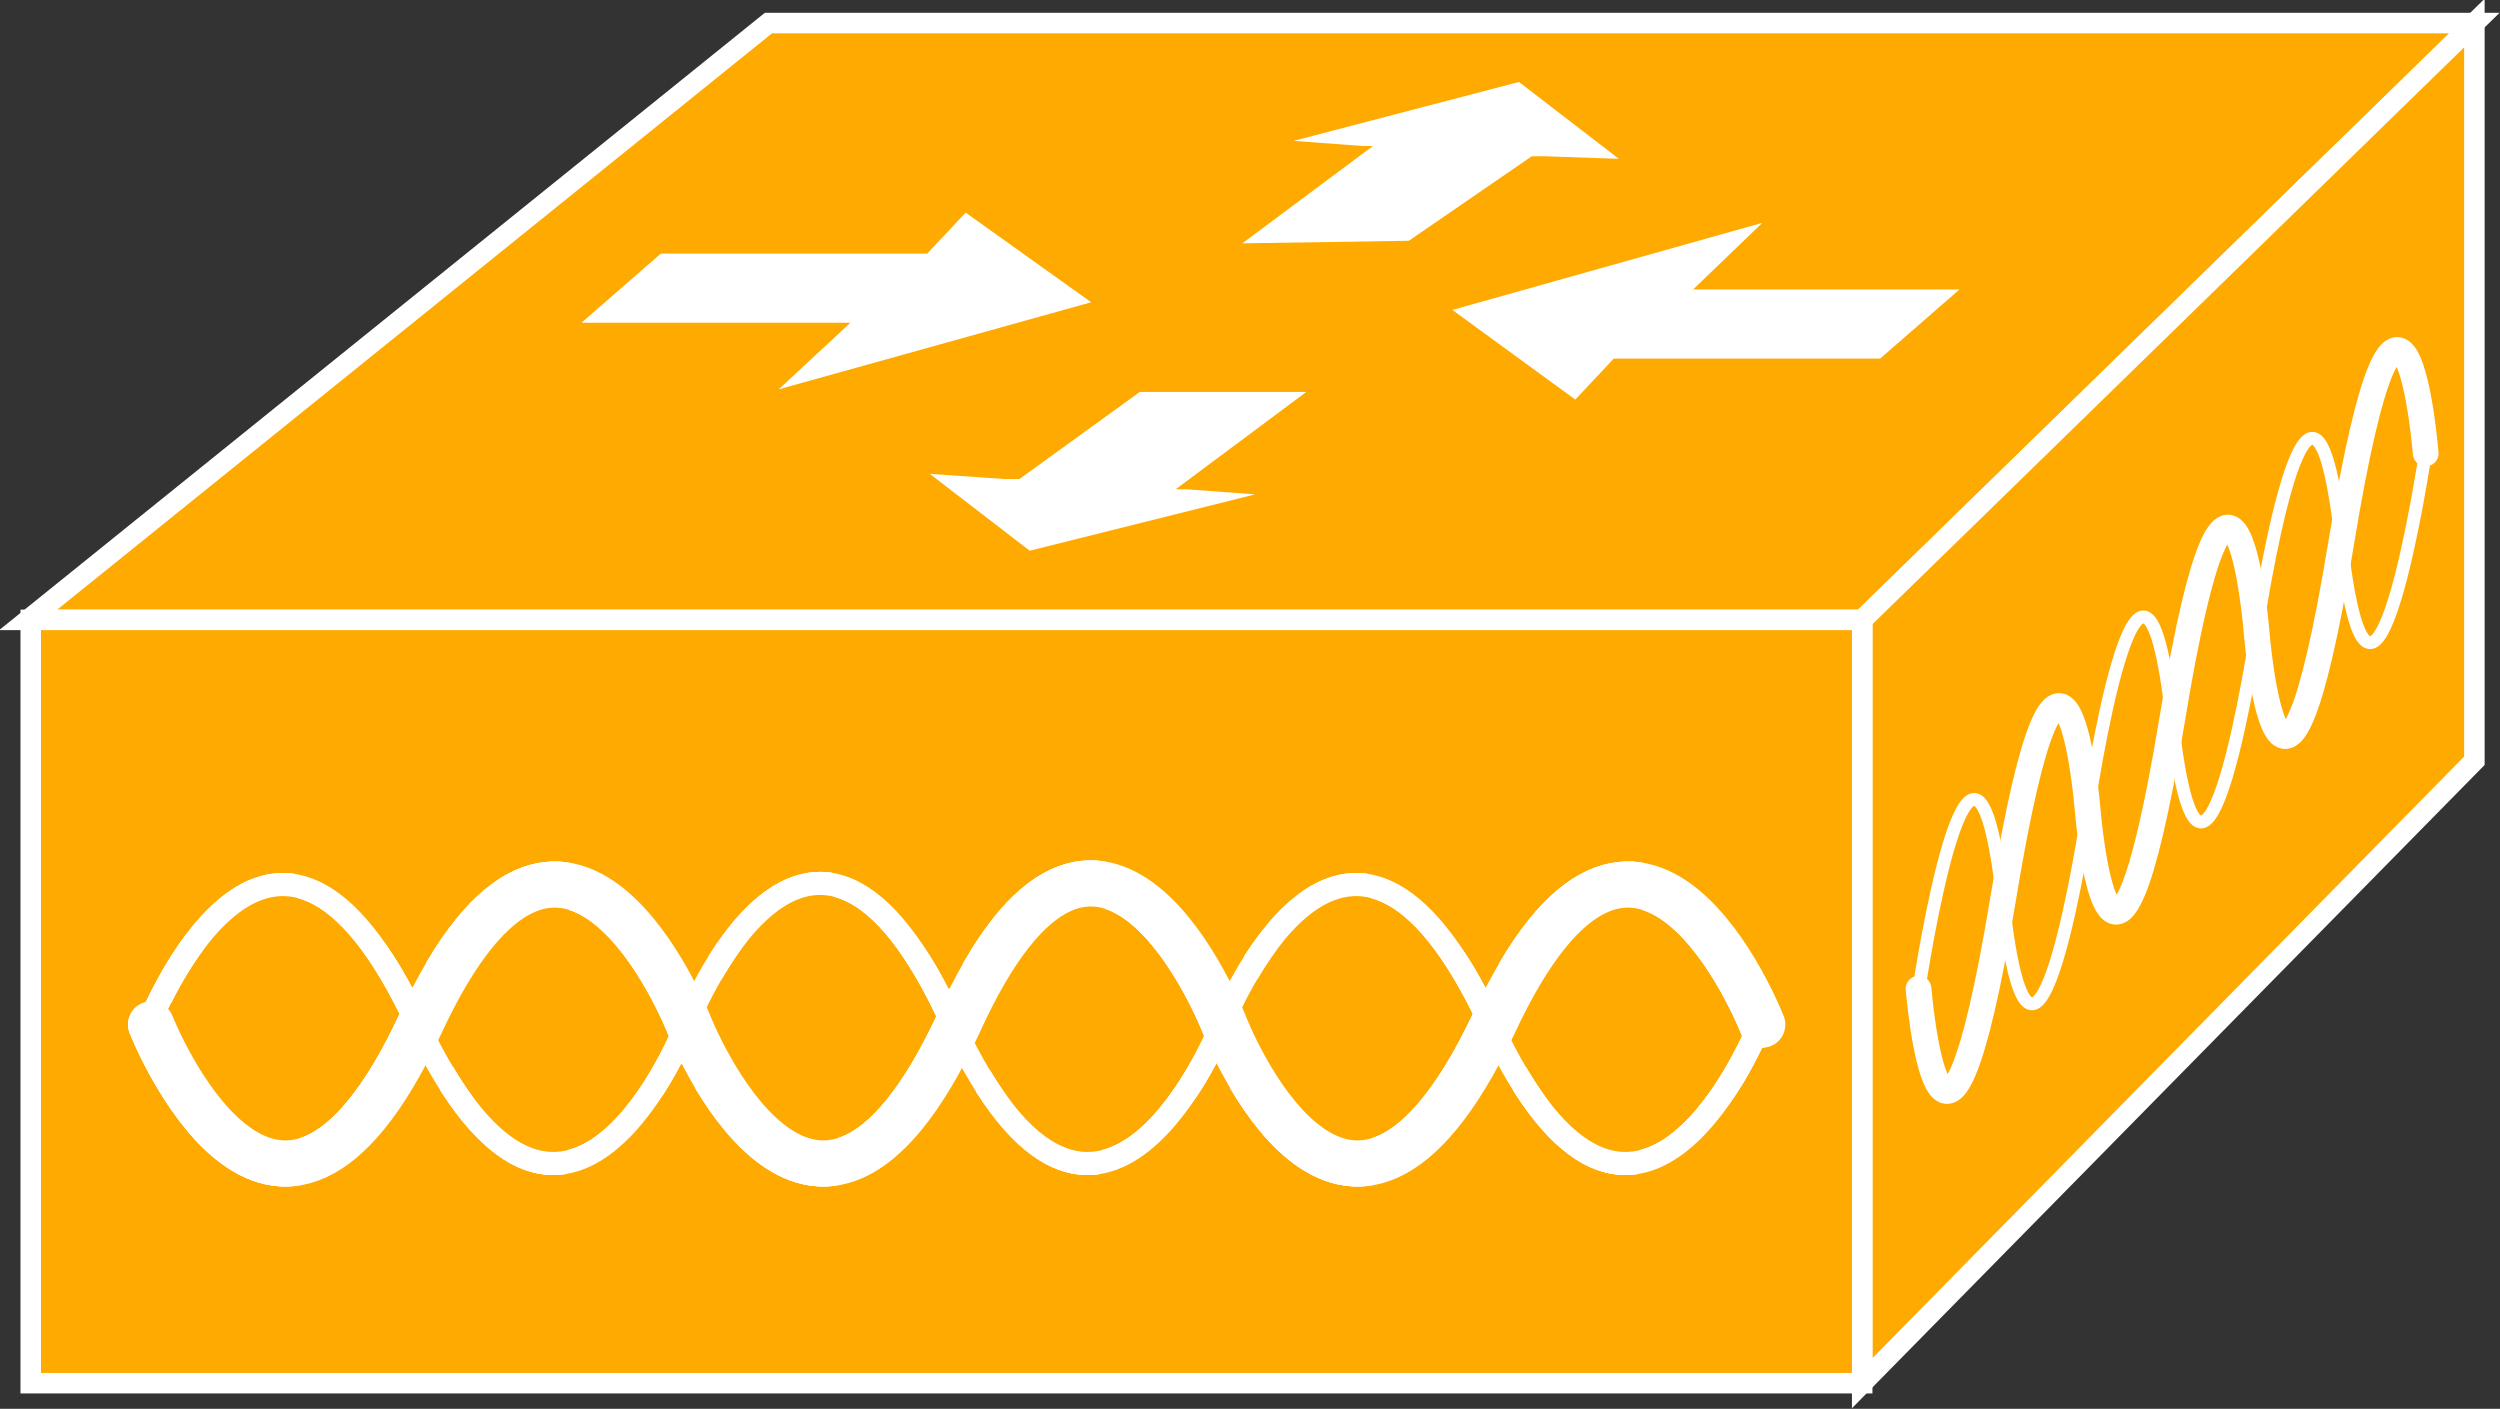 <?xml version="1.0" encoding="utf-8"?>
<!-- Generator: Adobe Illustrator 20.1.0, SVG Export Plug-In . SVG Version: 6.00 Build 0)  -->
<svg version="1.1" id="Layer_1" xmlns="http://www.w3.org/2000/svg" xmlns:xlink="http://www.w3.org/1999/xlink" x="0px" y="0px"
	 viewBox="0 0 97.6 55" style="enable-background:new 0 0 97.6 55;" xml:space="preserve">
<rect x="0" y="0" width="97.6" height="55" fill="#333333" stroke="none"/>
<style type="text/css">
	.st0{fill:#FFAA00;stroke:#FFFFFF;stroke-width:0.8;}
	.st1{fill:none;stroke:#FFFFFF;stroke-width:0.9;stroke-linecap:round;stroke-miterlimit:1;}
	.st2{fill:none;stroke:#FFFFFF;stroke-width:1.8;stroke-linecap:round;stroke-miterlimit:1;}
	.st3{fill:none;stroke:#FFAA00;stroke-width:0.9;stroke-linecap:round;stroke-miterlimit:1;}
	.st4{fill:none;stroke:#FFAA00;stroke-width:1.8;stroke-linecap:round;stroke-miterlimit:1;}
	.st5{fill:none;stroke:#FFAA00;stroke-width:0.502;stroke-linecap:round;stroke-miterlimit:1;}
	.st6{fill:none;stroke:#FFAA00;stroke-width:1.004;stroke-linecap:round;stroke-miterlimit:1;}
	.st7{fill:none;stroke:#FFFFFF;stroke-width:0.502;stroke-linecap:round;stroke-miterlimit:1;}
	.st8{fill:none;stroke:#FFFFFF;stroke-width:1.004;stroke-linecap:round;stroke-miterlimit:1;}
	.st9{fill:#FFFFFF;}
</style>
<polygon class="st0" points="1.1,24.2 30,0.9 96.6,0.9 72.7,24.2 "/>
<polygon class="st0" points="72.7,54 96.6,29.7 96.6,0.9 72.7,24.2 "/>
<rect x="1.2" y="24.2" class="st0" width="71.5" height="29.8"/>
<path class="st1" d="M68.7,40c0,0-4.8,12.2-10.5,0c-5.7-12.3-10.5,0-10.5,0s-4.8,12.2-10.5,0C31.6,27.6,26.8,40,26.8,40
	s-4.7,12.2-10.5,0c-5.7-12.3-10.5,0-10.5,0"/>
<path class="st2" d="M5.9,40c0,0,4.8,12.2,10.5,0c5.7-12.3,10.5,0,10.5,0s4.8,12.2,10.5,0C43,27.6,47.8,40,47.8,40s4.7,12.2,10.5,0
	c5.7-12.3,10.5,0,10.5,0"/>
<path class="st3" d="M69.8,40c0,0-4.8,12.2-10.5,0c-5.7-12.3-10.5,0-10.5,0s-4.8,12.2-10.5,0C32.7,27.6,27.9,40,27.9,40
	s-4.7,12.2-10.5,0c-5.7-12.3-10.5,0-10.5,0"/>
<path class="st4" d="M7,40c0,0,4.8,12.2,10.5,0c5.7-12.3,10.5,0,10.5,0s4.8,12.2,10.5,0C44.1,27.6,48.9,40,48.9,40s4.7,12.2,10.5,0
	c5.7-12.3,10.5,0,10.5,0"/>
<path class="st1" d="M68.7,40c0,0-4.8,12.2-10.5,0c-5.7-12.3-10.5,0-10.5,0s-4.8,12.2-10.5,0C31.6,27.6,26.8,40,26.8,40
	s-4.7,12.2-10.5,0c-5.7-12.3-10.5,0-10.5,0"/>
<path class="st2" d="M5.9,40c0,0,4.8,12.2,10.5,0c5.7-12.3,10.5,0,10.5,0s4.8,12.2,10.5,0C43,27.6,47.8,40,47.8,40s4.7,12.2,10.5,0
	c5.7-12.3,10.5,0,10.5,0"/>
<path class="st3" d="M69.8,40c0,0-4.8,12.2-10.5,0c-5.7-12.3-10.5,0-10.5,0s-4.8,12.2-10.5,0C32.7,27.6,27.9,40,27.9,40
	s-4.7,12.2-10.5,0c-5.7-12.3-10.5,0-10.5,0"/>
<path class="st4" d="M7,40c0,0,4.8,12.2,10.5,0c5.7-12.3,10.5,0,10.5,0s4.8,12.2,10.5,0C44.1,27.6,48.9,40,48.9,40s4.7,12.2,10.5,0
	c5.7-12.3,10.5,0,10.5,0"/>
<path class="st1" d="M68.7,40c0,0-4.8,12.2-10.5,0c-5.7-12.3-10.5,0-10.5,0s-4.8,12.2-10.5,0C31.6,27.6,26.8,40,26.8,40
	s-4.7,12.2-10.5,0c-5.7-12.3-10.5,0-10.5,0"/>
<path class="st2" d="M5.9,40c0,0,4.8,12.2,10.5,0c5.7-12.3,10.5,0,10.5,0s4.8,12.2,10.5,0C43,27.6,47.8,40,47.8,40s4.7,12.2,10.5,0
	c5.7-12.3,10.5,0,10.5,0"/>
<path class="st5" d="M95.1,17.2c0,0-2.1,14.2-3.3,3.5c-1.2-10.7-3.3,3.5-3.3,3.5s-2.1,14.2-3.3,3.5c-1.2-10.8-3.3,3.6-3.3,3.6
	s-2.1,14.2-3.3,3.5c-1.2-10.7-3.3,3.5-3.3,3.5"/>
<path class="st6" d="M75.2,38.2c0,0,0.9,11,3.3-3.5c2.4-14.6,3.3-3.5,3.3-3.5s0.9,11.1,3.3-3.5c2.4-14.6,3.3-3.4,3.3-3.4
	s0.9,11.1,3.3-3.5c2.4-14.6,3.3-3.5,3.3-3.5"/>
<path class="st7" d="M94.7,17.6c0,0-2.1,14.2-3.3,3.5c-1.2-10.7-3.3,3.5-3.3,3.5s-2.1,14.2-3.3,3.5c-1.2-10.8-3.3,3.6-3.3,3.6
	s-2.1,14.2-3.3,3.5c-1.2-10.7-3.3,3.5-3.3,3.5"/>
<path class="st8" d="M74.9,38.6c0,0,0.9,11,3.3-3.5c2.4-14.6,3.3-3.5,3.3-3.5s0.9,11,3.3-3.5c2.4-14.6,3.3-3.4,3.3-3.4
	s0.9,11.1,3.3-3.5c2.4-14.6,3.3-3.5,3.3-3.5"/>
<polygon class="st9" points="53.2,5.7 50.5,5.5 59.3,3.2 63.2,6.2 60.3,6.1 59.8,6.1 55,9.4 48.5,9.5 53.6,5.7 "/>
<polygon class="st9" points="46.3,19.1 49,19.3 40.2,21.5 36.3,18.5 39.2,18.7 39.8,18.7 44.5,15.3 51,15.3 45.9,19.1 "/>
<polygon class="st9" points="33.2,12.6 22.7,12.6 25.8,9.9 36.2,9.9 37.7,8.3 42.6,11.8 30.4,15.2 "/>
<polygon class="st9" points="66.1,11.3 76.5,11.3 73.4,14 63,14 61.5,15.6 56.7,12.1 68.8,8.7 "/>
</svg>

